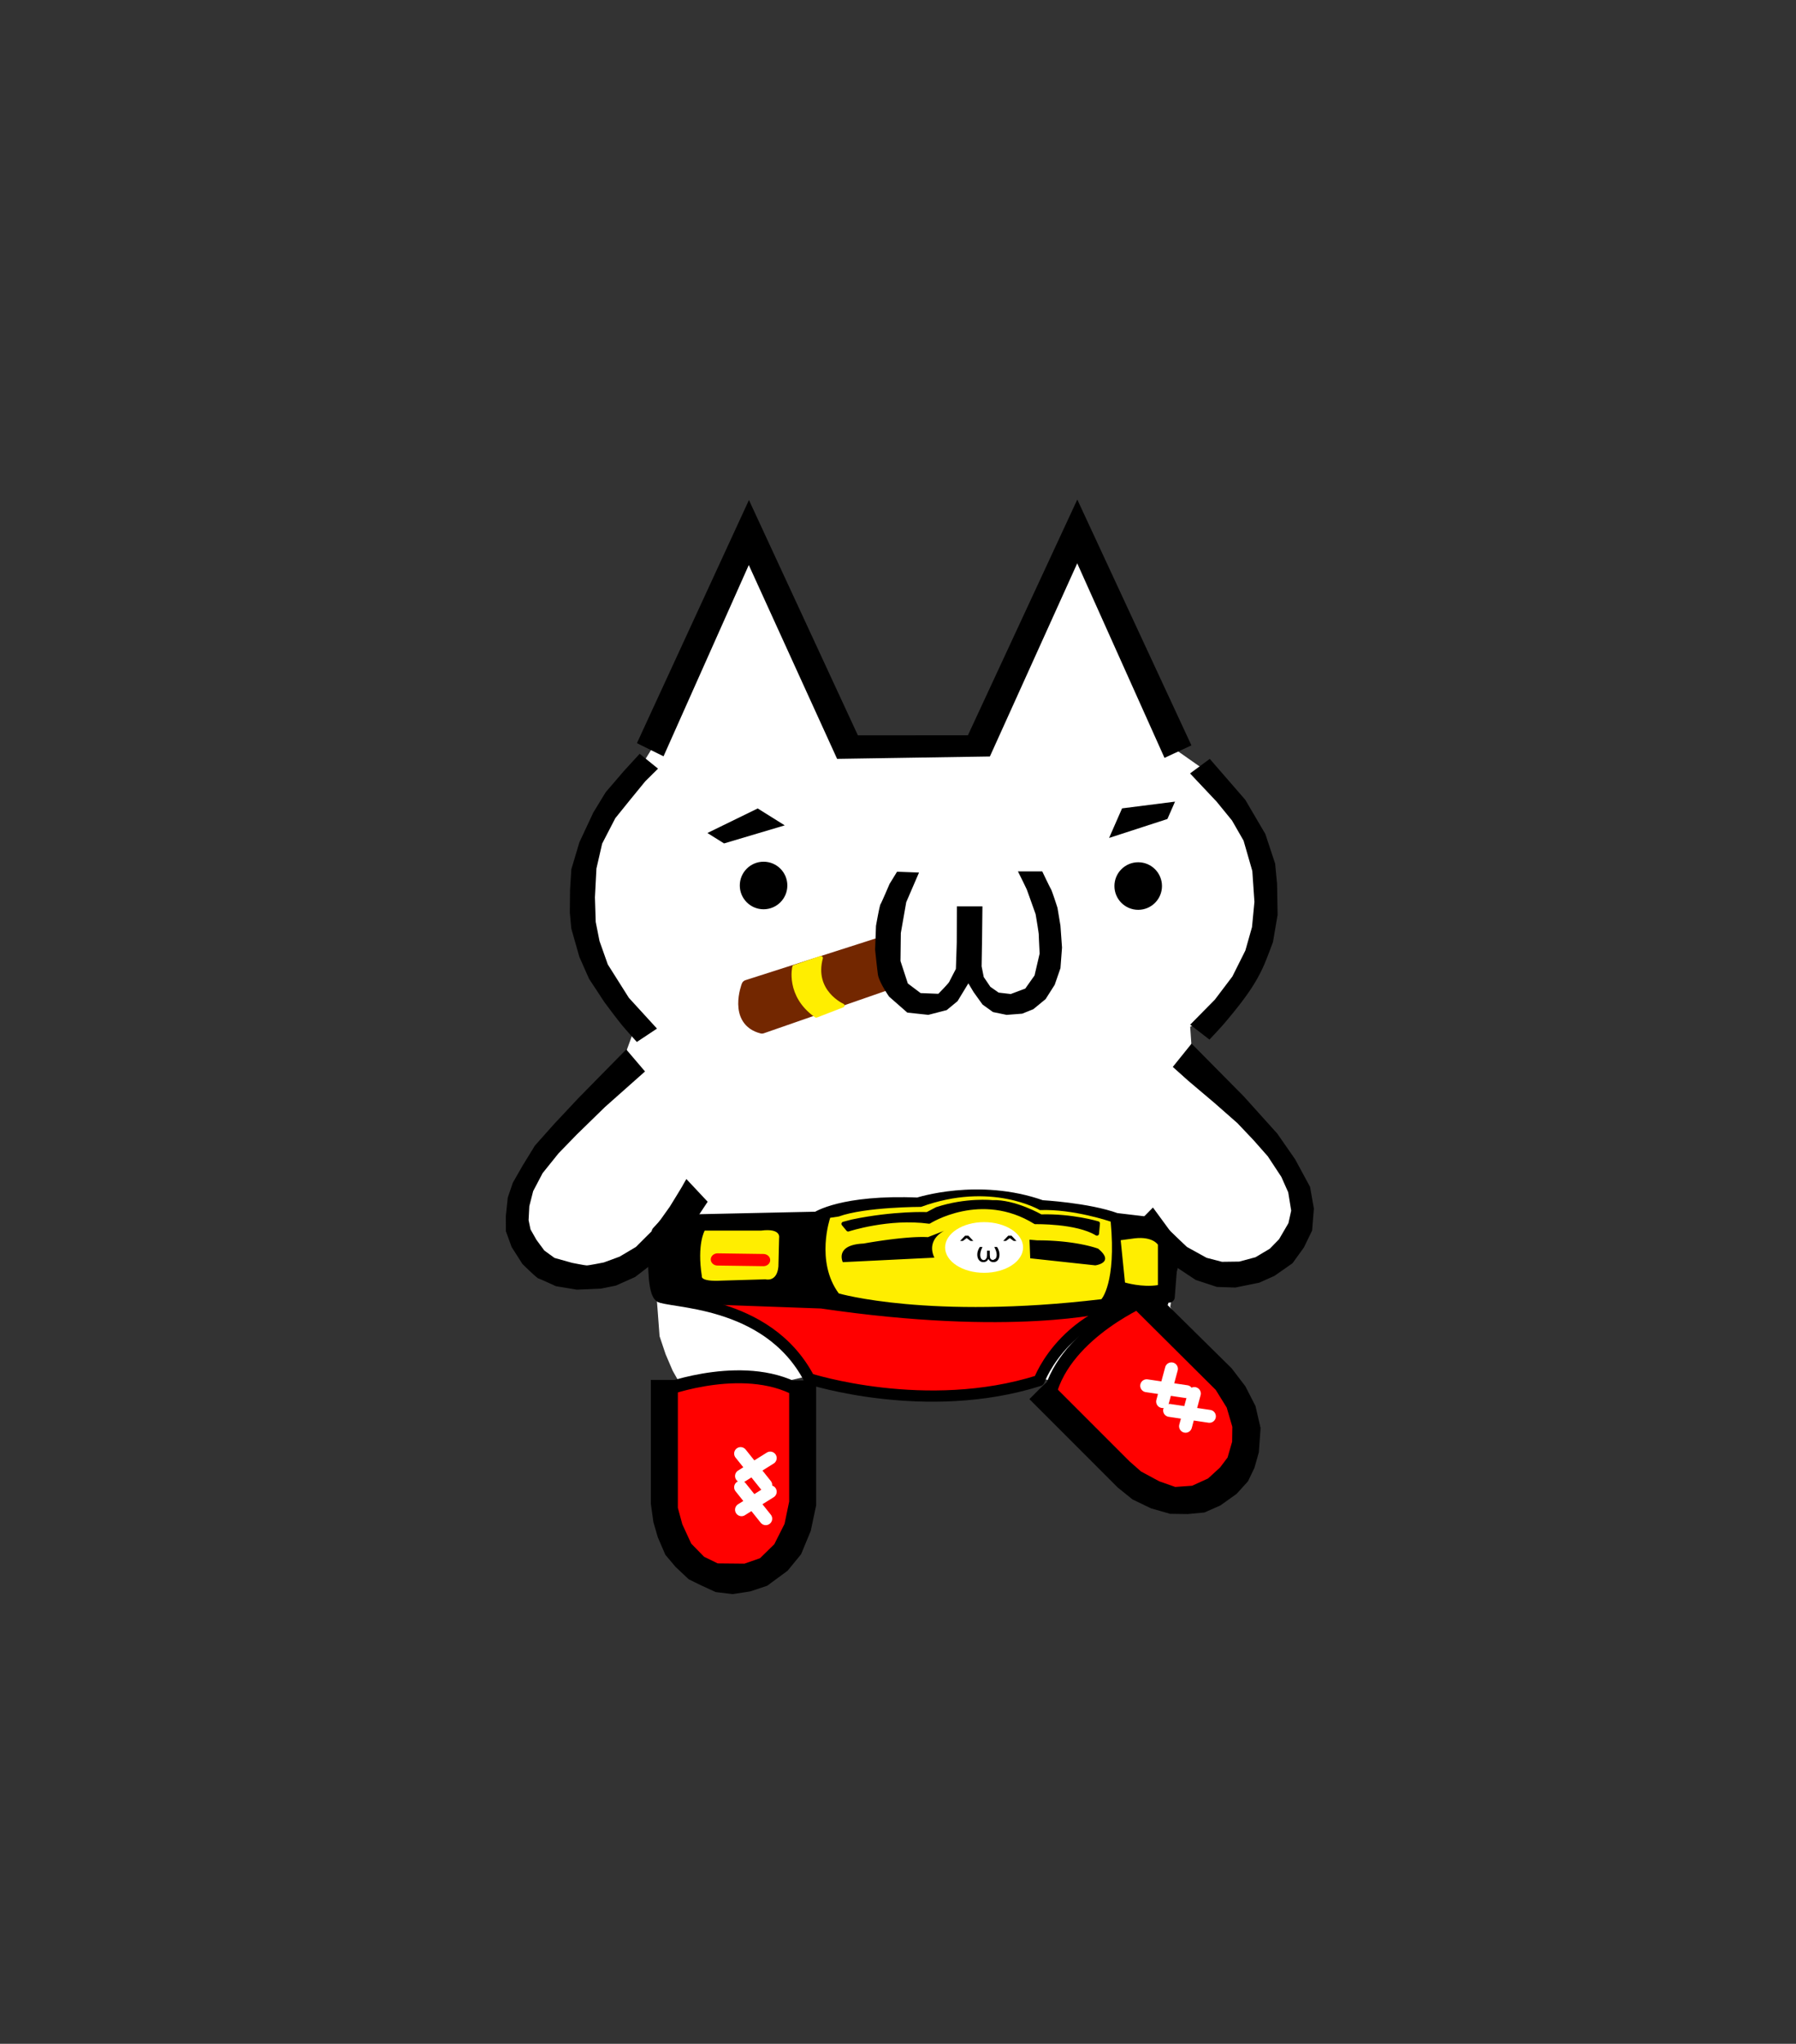 <svg width="160" height="182" xml:space="preserve" style="fill-rule:evenodd;clip-rule:evenodd;stroke-linecap:round;stroke-linejoin:round;stroke-miterlimit:1.5" xmlns="http://www.w3.org/2000/svg"><rect width="100%" height="100%" fill="#333333" stroke="none"/><path d="m58.358 66.2-1.446 2.355-4.134 5.646-1.373 6.523 1.437 4.559 3.337 6.156.156.694-.545 1.5-.894 2.974-4.246 4.09-3.906 5.122-.5 3.498 1.623 3.06 3.37 1.125 4.059-.001 3.2-1.351-.068 2.416.331 4.422.54 1.611.629 1.467.461.816-.942 1.961.111 10.928 2.073 3.443 4.053 1.501 3.266-1.269 1.894-3.041.84-12.854-1.379-.619 6.109-1.424 11.663-.023 5.318 1.415-.995 1.1 4.726 3.907 4.841 5.155 2.556.05 3.999-.322 2.26-2.537.344-3.127-1.945-3.522-3.018-3.644-1.908-3.58.603-4.13 3.465 1.396 4.837-.663 2.049-2.8.484-3.778-1.723-4.305-2.448-2.492-5.326-5.745-.166-2.437 2.835-.964 3.977-6.408.133-6.317-.969-3.683-2.295-3.288-2.024-1.938-2.737-1.923-8.527-18.031-1.081 1.018-8.066 16.618-11.82.173-8.575-17.368-1.195 1.258L58.358 66.2Z" style="fill:#fff;fill-rule:nonzero"/><path d="M59.251 123.818s7.475-2.816 12.339.307v10.65l-1.28 3.584-2.867 2.355h-3.994l-3.43-2.611-.922-8.192.154-6.093Z" style="fill:#ff0100;stroke:#000;stroke-width:1.15px" transform="scale(-1 1) rotate(42.908 -11.028 -85.907)"/><path d="m64.728 125.439-2.24 2.8m-.4-2.4 2.56 1.6" style="fill:none;stroke:#fff;stroke-width:1.15px" transform="scale(-1 1) rotate(42.908 -16.117 -87.907)"/><path d="m64.728 125.439-2.24 2.8m-.4-2.4 2.56 1.6" style="fill:none;stroke:#fff;stroke-width:1.15px" transform="scale(-1 1) rotate(42.908 -19.934 -89.407)"/><path d="M59.251 123.818s7.475-2.816 12.339.307v10.65l-1.28 3.584-2.867 2.355h-3.994l-3.43-2.611-.922-8.192.154-6.093Z" style="fill:#ff0100;stroke:#000;stroke-width:1.15px" transform="translate(-.036 -.051)"/><path d="m64.728 125.439-2.24 2.8m-.4-2.4 2.56 1.6" style="fill:none;stroke:#fff;stroke-width:1.15px" transform="matrix(-1 0 0 1 130.706 4)"/><path d="m64.728 125.439-2.24 2.8m-.4-2.4 2.56 1.6" style="fill:none;stroke:#fff;stroke-width:1.15px" transform="matrix(-1 0 0 1 130.706 7)"/><path d="m78.732 84.618-12.08.16s-2.08 2.64.16 4l12.72-.48-.8-3.68Z" style="fill:#732700;stroke:#732700;stroke-width:1px" transform="rotate(-17.001 76.588 86.587)"/><path d="M71.783 84.345s-1.376 2.13.066 4.653l2.195-.065s-1.802-2.032-.098-4.555l-2.163-.033Z" style="fill:#fe0;stroke:#fe0;stroke-width:.35px" transform="matrix(1.07 -.381 .401 .938 -39.848 34.336)"/><path d="m81.872 77.7-1.138 2.637-.482 2.744-.03 2.498.654 1.998 1.138.857 1.581.063s.889-.906.967-1.061c.078-.156.594-1.155.594-1.155s.078-2.2.078-2.385l.013-3.183h2.275l-.031 2.722-.042 2.619.19.951.59.87.739.517 1.075.125 1.295-.485.827-1.169.453-1.947s-.077-1.516-.077-1.685c0-.17-.281-1.824-.281-1.824s-.732-2.06-.793-2.212a83.245 83.245 0 0 0-.784-1.598l2.17.003s.659 1.389.765 1.557c.106.168.59 1.684.59 1.684l.264 1.589.14 1.95-.139 1.834-.513 1.481-.811 1.275-1.091.897-.991.399-1.389.108-1.214-.25-.934-.672-.795-1.107-.466-.779-.965 1.588-.967.796-1.635.422-1.872-.201-1.621-1.421s-.906-1.293-.999-1.98c-.093-.686-.249-2.202-.249-2.202l.078-2.118s.314-1.797.405-1.934c.092-.136.802-1.8.802-1.8l.669-1.089 1.957.073Zm21.87-10.212 2.398-1.112-10.167-21.891-9.744 20.991-9.803.005-9.705-20.953-9.979 21.65 2.37 1.171 7.595-17.034 7.868 17.261 13.611-.213 7.781-17.199 7.775 17.324Zm4.032.09 3.162 3.641 1.789 3.046.873 2.638.172 1.791.048 2.78-.413 2.408s-.591 1.647-.97 2.434a14.584 14.584 0 0 1-1.002 1.762c-.676 1.017-1.45 1.967-2.234 2.902-.461.551-1.452 1.594-1.452 1.594l-1.717-1.327 2.199-2.231 1.56-2.06 1.156-2.311.593-2.089.214-2.248-.187-2.747-.778-2.7-1.03-1.794-1.371-1.681-2.368-2.512 1.756-1.296ZM56.736 92.786l1.792-1.191-2.506-2.741-1.875-2.97-.74-2.088-.337-1.701-.069-2.186.134-2.571.509-2.214 1.17-2.263 1.29-1.599 1.381-1.689 1.136-1.125-1.636-1.324-1.402 1.532-1.622 1.888-1.104 1.81-1.24 2.65-.716 2.396-.118 1.844-.02 2.021.132 1.423.721 2.529.859 1.942 1.358 2.063s1.015 1.379 1.558 2.04c.43.524 1.345 1.524 1.345 1.524Zm-.946.667 1.672 1.96-3.569 3.168-2.525 2.463-1.609 1.658-1.42 1.766-.842 1.603-.342 1.341-.065 1.246.173.821.527.929.703.951.907.658 1.557.436s1.143.231 1.327.231c.184 0 1.511-.265 1.511-.265l1.404-.516 1.449-.861 1.604-1.6 1.418-1.988s1.049-1.701 1.122-1.84c.074-.14.354-.624.354-.624l1.897 2.024-1.343 2.022-1.376 1.719-1.14.966-2.608 1.998-1.715.765-1.321.265-2.153.095-1.868-.311s-1.372-.636-1.542-.682c-.17-.046-1.435-1.295-1.435-1.295l-.961-1.506-.515-1.416-.001-1.372.172-1.621.45-1.321.874-1.526 1.092-1.78 1.746-1.959 2.088-2.226 1.909-1.944 2.394-2.432Zm48.691 1.555 1.671-2.075 4.639 4.685 2.998 3.329 1.594 2.292 1.325 2.449.341 1.934-.157 1.954-.733 1.512-1.013 1.403-1.608 1.124-1.358.608-2.137.433-1.635-.057-1.89-.623-1.81-1.201-2.289-1.899-1.475-1.557 1.768-1.791 1.546 2.11 1.483 1.402 1.749.966 1.37.357 1.544-.02 1.448-.389 1.274-.76.822-.843.833-1.427.248-1.12-.266-1.631-.611-1.371-1.204-1.828-1.279-1.45-1.431-1.509-2.044-1.797-2.34-1.979-1.373-1.231Zm-3.512 21.465 7.338 7.297.977 1.574.501 1.714-.018 1.326-.407 1.406-.666.885-1.072.982-1.419.646-1.505.108-1.427-.503-1.622-.875-1.027-.904-7.227-7.228-1.69 1.69 7.865 7.866 1.32 1.065 1.652.795 1.698.487 1.569.022 1.491-.141 1.424-.629 1.444-1.031 1.012-1.119.572-1.19.395-1.39.153-2.161-.452-1.955-.903-1.764-1.223-1.599-6.164-6.081-2.589.707Zm-30.664 6.459v10.78l-.412 1.986-.911 1.811-1.277 1.25-1.385.482-2.385-.023-1.211-.591-1.144-1.169-.793-1.72-.398-1.466v-11.39h-2.408v11.019l.231 1.655.39 1.337.671 1.557.906 1.076 1.173 1.105 1.076.529 1.325.61 1.521.184 1.556-.24 1.514-.502 1.822-1.342 1.201-1.467.858-2.074.484-2.285v-11.135l-2.404.023Z" style="fill-rule:nonzero"/><path d="M58.732 115.418c.64.64 9.6.16 13.36 7.36 0 0 10.4 3.36 20.48.16 0 0 2.464-6.88 11.584-7.44l.336-4.352-46.24.032s-.16 3.6.48 4.24Z" style="fill:red;stroke:#000;stroke-width:1px"/><path d="m59.538 109.145 13.312-.32s2.24-1.728 9.024-1.408c0 0 5.376-1.984 11.008.256 0 0 4.16.256 6.656 1.28l3.392.448 2.048 2.304-1.344 5.568-4.864.384s-8.448 2.432-25.536-.384l-14.336-.576-.256-6.464.896-1.088Z" style="stroke:#000;stroke-width:1.22px" transform="matrix(.996 0 0 .892 .253 11.37)"/><path d="M74.002 108.825s-1.344 4.352.768 7.552c0 0 8.064 2.624 23.488.576 0 0 1.344-1.6.832-7.744 0 0-3.328-1.28-6.336-1.152 0 0-4.352-2.88-10.624-.32 0 0-4.992 0-7.36.96l-.768.128Z" style="fill:#fe0" transform="matrix(.996 0 0 .892 .253 11.37)"/><ellipse cx="87.922" cy="110.265" rx="2.976" ry="2.208" style="fill:#fff" transform="matrix(1.167 0 0 1.022 -14.935 -1.605)"/><path d="M88.2 111.998a.41.41 0 0 0 .107.159l.165.052.225-.127a.603.603 0 0 0 .094-.35c0-.19-.07-.42-.213-.688h.249c.142.226.212.449.212.668 0 .218-.05.388-.153.508a.468.468 0 0 1-.378.17.456.456 0 0 1-.45-.297c-.094.198-.244.297-.449.297a.47.47 0 0 1-.39-.18c-.102-.12-.154-.287-.154-.498 0-.22.075-.442.225-.668h.236c-.134.269-.2.498-.2.689a.67.67 0 0 0 .082.35c.063.084.138.126.225.126a.24.24 0 0 0 .165-.063l.107-.148.023-.244v-.381h.249v.38l.023.245m1.915-1.96.438.466h-.249l-.342-.254-.343.254h-.249l.45-.466h.295m-3.842 0 .438.466h-.249l-.342-.254-.343.254h-.248l.449-.466h.295m-2.141-.443s-1.657.742-.893 2.399l-8.156.4s-.765-1.543 1.848-1.657c0 0 3.696-.685 5.735-.571l1.466-.571Zm7.583.799.063 1.657 5.8.628s1.784-.229.254-1.485c0 0-1.912-.742-5.416-.742l-.701-.058Z"/><path d="M64.786 110.105s-.704 1.344-.256 4.544c0 0-.192.576 1.792.448l3.904-.128s1.024.32 1.152-1.28l.064-2.88s.192-.96-1.6-.704h-5.056Z" style="fill:#fe0" transform="matrix(.996 0 0 .892 -1.747 11.37)"/><path d="m99.986 111.065.384 4.224s1.536.512 2.944.256v-4.032s-.448-.832-2.048-.64l-1.28.192Z" style="fill:#fe0" transform="matrix(.996 0 0 .892 .253 11.37)"/><path d="m65.938 112.985 4.096.064" style="fill:none;stroke:#ff0100;stroke-width:1.22px" transform="matrix(.996 0 0 .892 -1.747 11.37)"/><path d="m75.152 108.985.409.492s3.605-1.188 7.209-.696c0 0 4.629-2.95 9.462.041 0 0 3.686-.082 5.488 1.024l.082-.902s-2.293-.696-5.079-.614c0 0-2.334-1.352-4.341-1.27 0 0-2.294-.245-4.916.615l-.86.45s-2.949-.123-6.676.656l-.778.204Z" style="stroke:#000;stroke-width:.38px"/><path d="M58.919 75.731H57.17l2.639-4.23h2.84l-3.73 4.23Z" style="fill-rule:nonzero" transform="rotate(32.03 62.8 85.147)"/><path d="M109.847 76.707h-1.688l-3.633-4.079h2.876l2.445 4.079Z" style="fill-rule:nonzero" transform="rotate(-66.302 103.189 78.002)"/><g id="gikopoipoi_eyes_open" style="display:inline"><circle cx="68.024" cy="78.852" r="2.118" style="display:inline"/><circle cx="101.399" cy="78.901" r="2.118" style="display:inline"/></g><path d="M98.759 79.333c1.238.875 4.142.764 5.267-.024m-38.536-.025c1.238.875 4.142.764 5.267-.024" style="display:none;stroke-width:2.146;stroke-dasharray:none" id="gikopoipoi_eyes_closed" stroke-width="3" fill="none" stroke="#000" stroke-linecap="round" stroke-linejoin="round"/></svg>